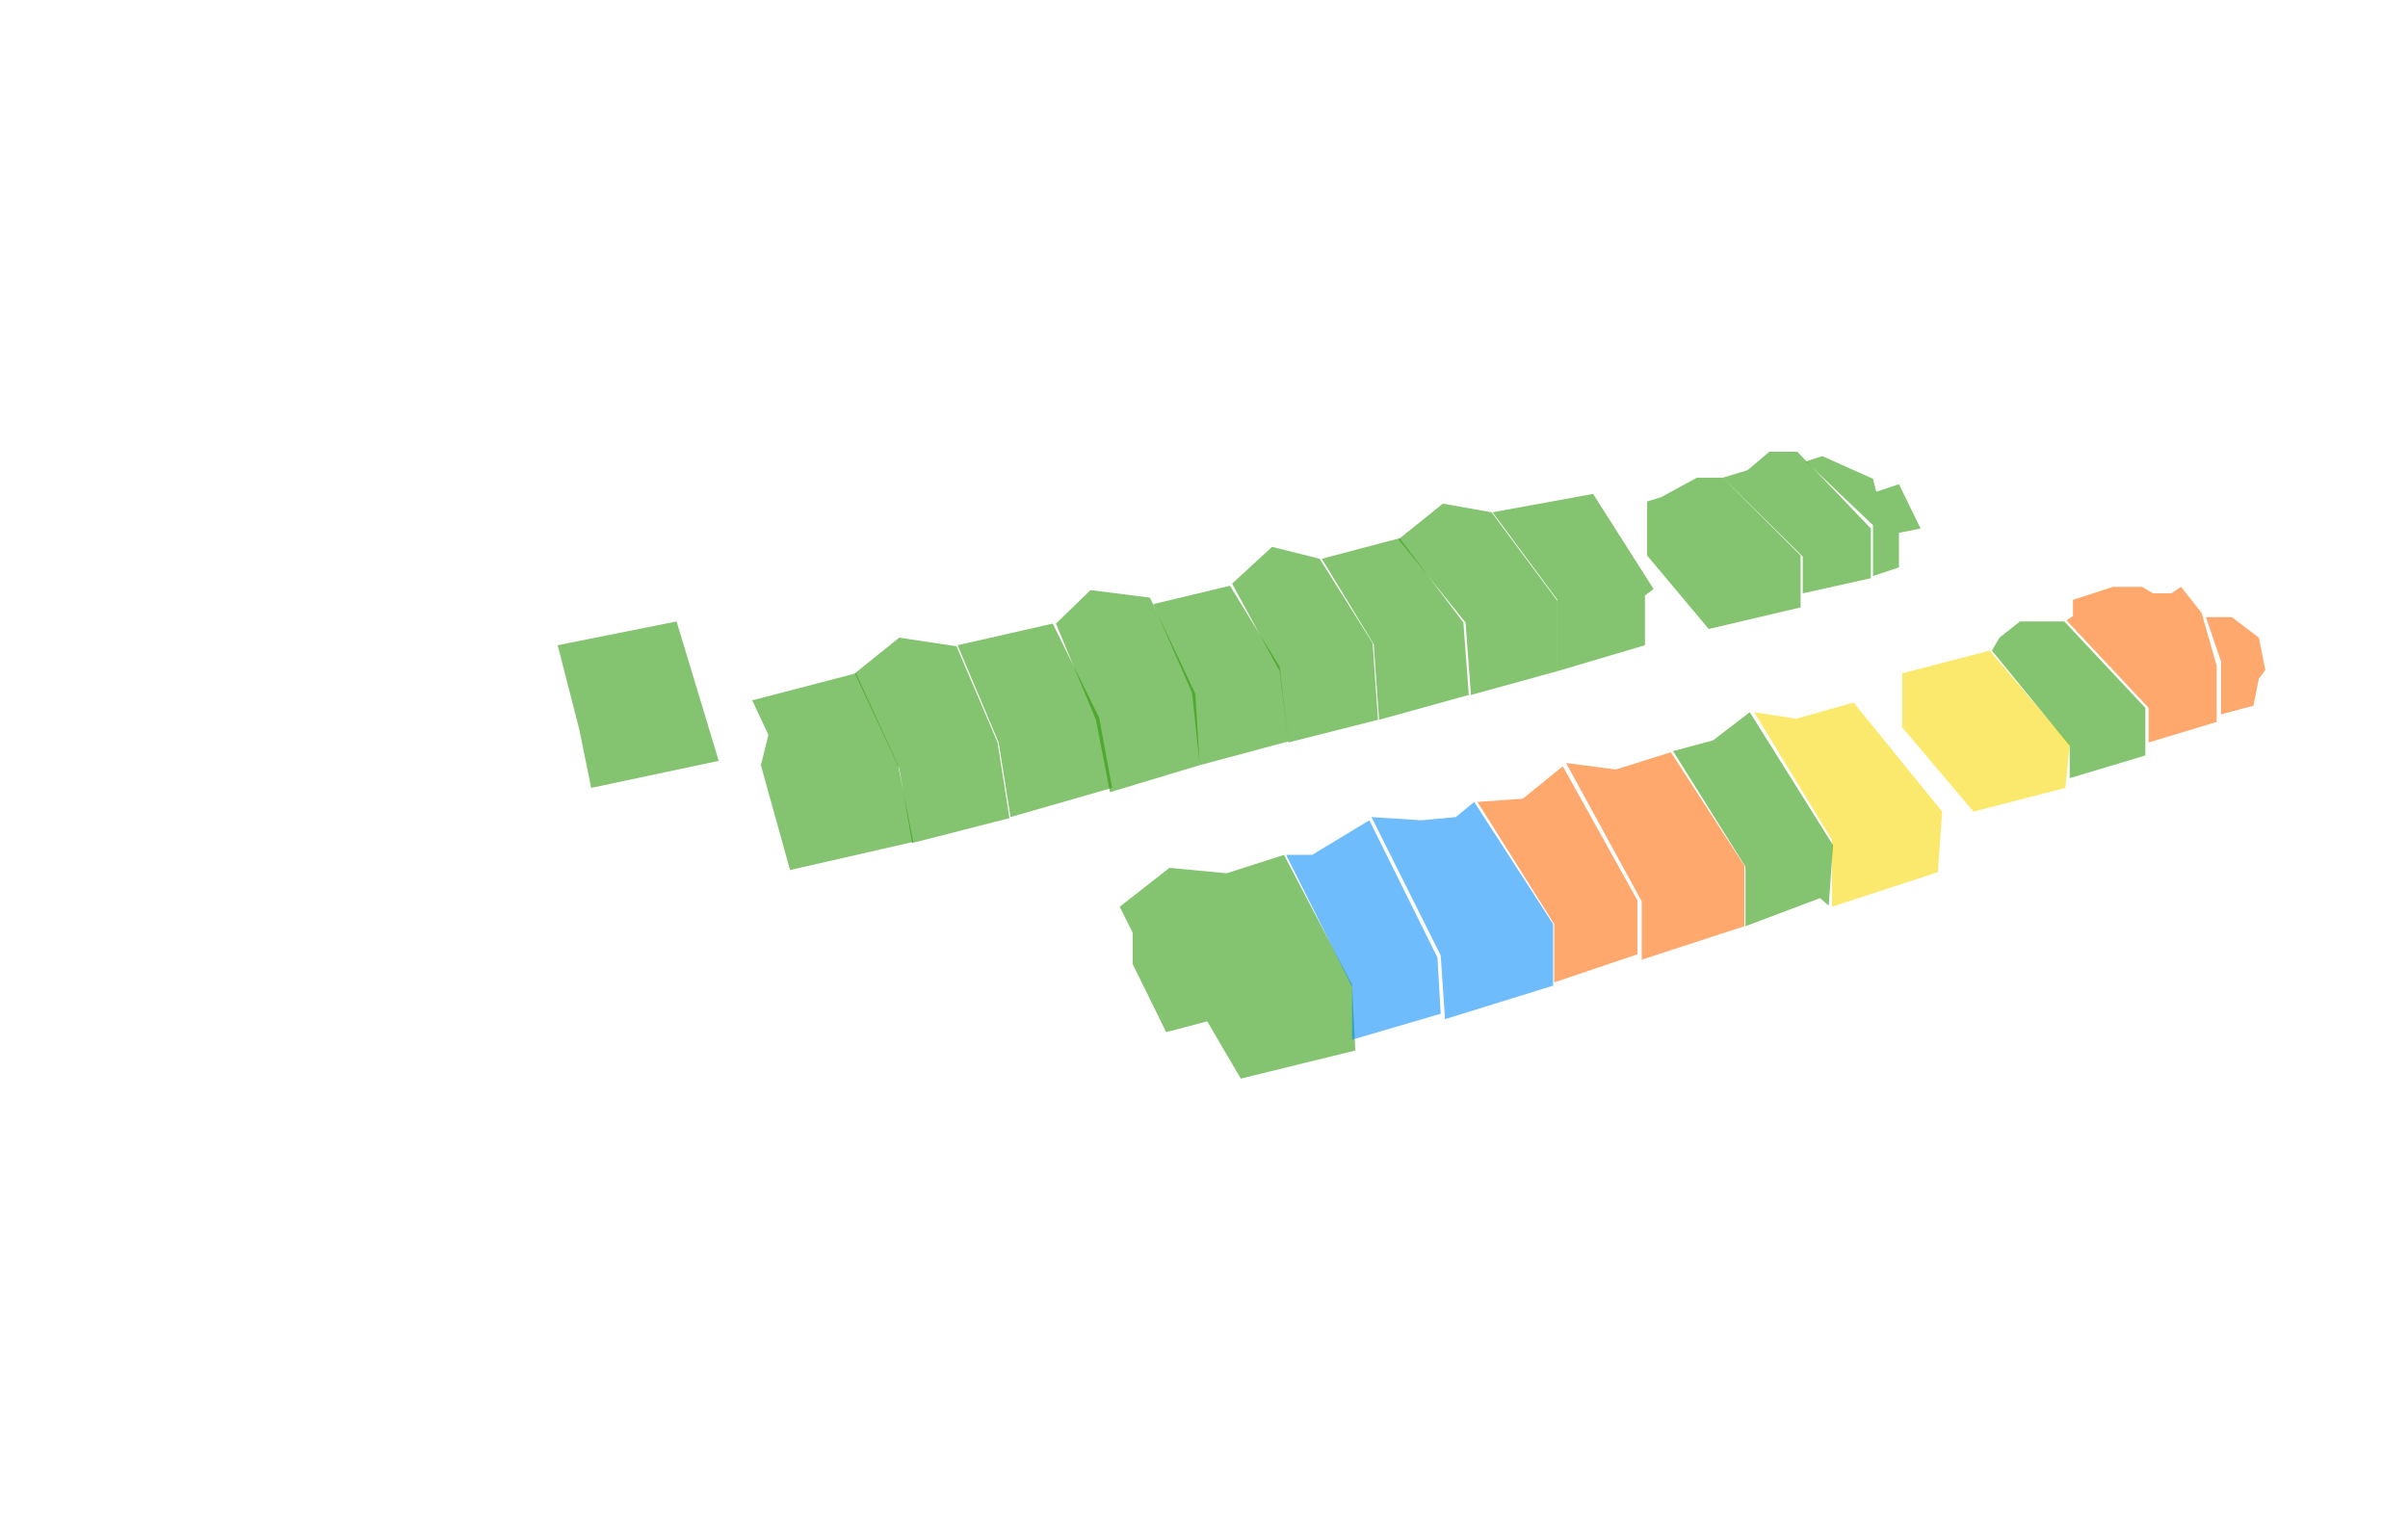 <svg width="1114" height="702" viewBox="0 0 1114 702" fill="none" xmlns="http://www.w3.org/2000/svg">
<path d="M831 332.5L811.5 329.5L847.5 388.5V419.5L896.5 403.5L898.5 375.5L857.5 325L831 332.5Z" fill="#F8D800" fill-opacity="0.57"/>
<path d="M957.5 344.5L955.5 364.5L913 375.5L880 336.5V311.5L920.5 301L957.5 344.5Z" fill="#F8D800" fill-opacity="0.57"/>
<path d="M957.5 360V345L921.5 301L925 295L934.5 287.5H955L992.5 327.5V349.5L957.5 360Z" fill="#289502" fill-opacity="0.57"/>
<path d="M959 285L956 287L994 327.5V343.5L1025.5 334V308L1018.5 283.5L1009 271.5L1004.5 274.5H996L991 271.5H977.5L959 277.5V285Z" fill="#FF6600" fill-opacity="0.57"/>
<path d="M1042.5 326.5L1027.5 330.5V306L1020.5 285.5H1032.5L1045 295L1048 310L1045 314L1042.5 326.5Z" fill="#FF6600" fill-opacity="0.57"/>
<path d="M268 337.5L258 298.5L313 287.5L332.5 352L273.5 364.5L268 337.5Z" fill="#289502" fill-opacity="0.57"/>
<path d="M396 311.5L415.5 354L422.5 389.5L365.5 402.5L352 354L355.5 340L348 324L396 311.5Z" fill="#289502" fill-opacity="0.57"/>
<path d="M416 295L395.5 311.5L416 355.5L422 390L467 378.5L461.5 343.5L442.5 299L416 295Z" fill="#289502" fill-opacity="0.57"/>
<path d="M487 288.5L443 298.5L462 343.5L467.5 378L514.5 364.5L508.5 332L487 288.5Z" fill="#289502" fill-opacity="0.57"/>
<path d="M504.5 273L488.5 288.5L507 333L513.5 366.5L555 354L553 321L532 276.5L504.5 273Z" fill="#289502" fill-opacity="0.57"/>
<path d="M551.5 320.5L533.5 279.5L569 271L592 308.5L596 343L555 354L551.5 320.5Z" fill="#289502" fill-opacity="0.57"/>
<path d="M596 343.5L592 310.5L570 270L588.5 253L610.5 258.5L635 297.5L637.5 333L596 343.5Z" fill="#289502" fill-opacity="0.57"/>
<path d="M647.5 249L611.5 258.5L635.5 298L638 333L679.5 321.5L677 288L647.5 249Z" fill="#289502" fill-opacity="0.57"/>
<path d="M667.5 233L647 249.5L678 288L680.5 321.5L720.5 310.5V278L690 237L667.5 233Z" fill="#289502" fill-opacity="0.57"/>
<path d="M690.5 237L720.5 277.5V310.5L761 298.5V275.5L765 272.5L737 228.5L690.5 237Z" fill="#289502" fill-opacity="0.57"/>
<path d="M762 232V257L790.5 291L833 281V257L797 221H785L768.5 230L762 232Z" fill="#289502" fill-opacity="0.57"/>
<path d="M808.5 217.5L797 221L834 257.5V274.5L865.5 267.5V244.5L831.5 209H818.5L808.5 217.5Z" fill="#289502" fill-opacity="0.57"/>
<path d="M878.5 262.5L866.5 266.5V243L835.5 213.5L843 211L866.5 221.5L868 227.5L878.5 224L888.5 244.5L878.5 246.5V262.5Z" fill="#289502" fill-opacity="0.57"/>
<path d="M524 431.5L518 419.5L541 401.5L567.5 404L594 395.5L625.5 455.5L627 486L574 499L558.5 472.5L539.5 477.5L524 446V431.5Z" fill="#289502" fill-opacity="0.57"/>
<path d="M625.5 456.5L595 395.5H607L633.5 379.5L665 443L666.5 469L625.5 481V456.5Z" fill="#0089F8" fill-opacity="0.57"/>
<path d="M657.5 379.5L634.5 378L666.5 442L668.5 471.5L718.5 456V427.5L682 371L673.5 378L657.5 379.5Z" fill="#0089F8" fill-opacity="0.57"/>
<path d="M719 427.5L683.5 371L704.5 369.5L723 354.5L757.5 416.5V441.5L719 454.5V427.5Z" fill="#FF6600" fill-opacity="0.57"/>
<path d="M747.5 356L724.5 353L759.5 417V444L807 428.5V400.5L773 348L747.5 356Z" fill="#FF6600" fill-opacity="0.57"/>
<path d="M807.5 401L774 347.5L792.5 342.5L809.5 329.5L848 391L846 419L842 415.5L807.5 428.5V401Z" fill="#289502" fill-opacity="0.57"/>
</svg>
